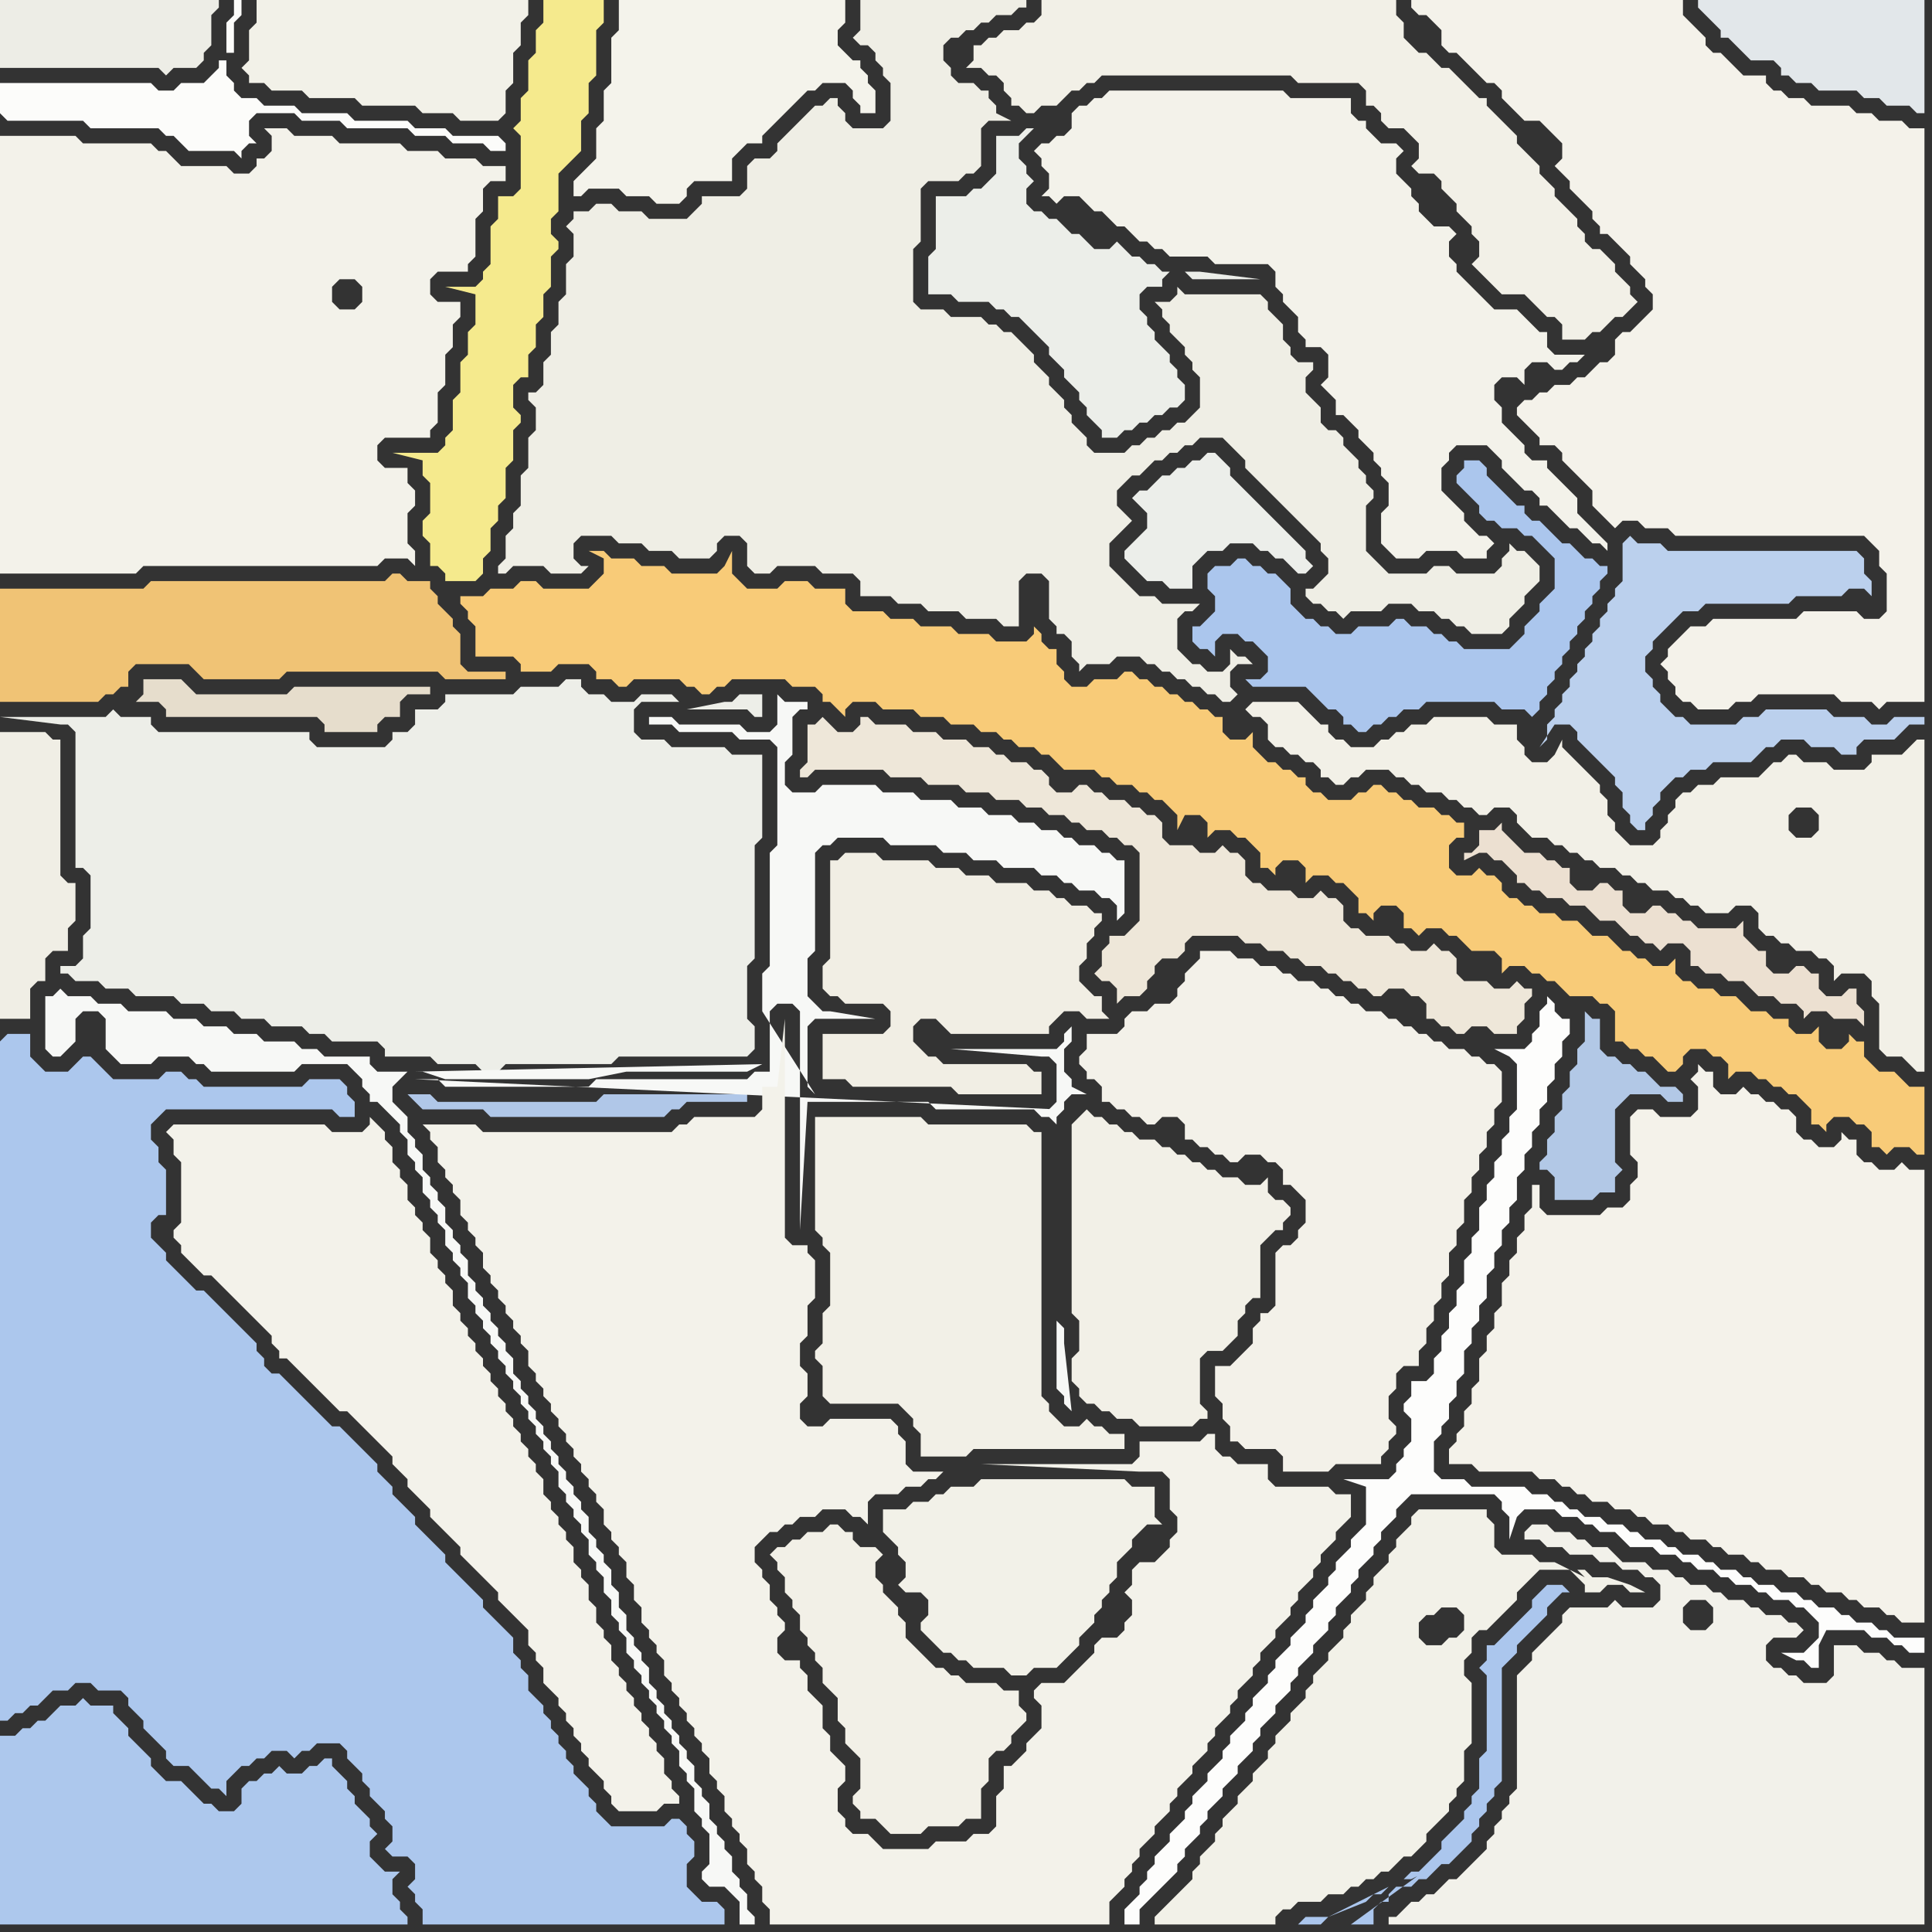 <svg width="256" height="256" xmlns="http://www.w3.org/2000/svg"><rect width="100%" height="100%" fill="#333333" stroke="none"/><script> 
var tempColor;
function hoverPath(evt){
obj = evt.target;
tempColor = obj.getAttribute("fill");
obj.setAttribute("fill","red");
//alert(tempColor);
//obj.setAttribute("stroke","red");}
function recoverPath(evt){
obj = evt.target;
obj.setAttribute("fill", tempColor);
//obj.setAttribute("stroke", tempColor);
}</script><path onmouseover="hoverPath(evt)" onmouseout="recoverPath(evt)" fill="rgb(252,252,250)" d="M  1,16l 10,0 1,1 9,0 1,1 1,0 1,1 1,1 6,0 1,1 0,-1 1,-1 1,0 -1,-1 0,-2 1,-1 5,0 1,1 5,0 1,1 8,0 1,1 4,0 1,1 4,0 1,1 2,0 0,-1 -1,-1 -6,0 -1,-1 -4,0 -1,-1 -7,0 -1,-1 -6,0 -1,-1 -4,0 -1,-1 -2,0 -1,-1 0,-1 -1,-1 0,-2 -1,0 0,1 -1,1 -1,1 -3,0 -1,1 -2,0 -1,-1 -20,0 0,4 1,1 29,-9 1,0 0,-4 1,-1 0,-2 -1,0 0,2 -1,1 0,4 -29,9Z"/>
<path onmouseover="hoverPath(evt)" onmouseout="recoverPath(evt)" fill="rgb(237,238,232)" d="M  12,120l 0,3 -1,1 0,3 -1,1 -2,0 0,1 1,0 1,1 3,0 1,1 3,0 1,1 5,0 1,1 3,0 1,1 3,0 1,1 3,0 1,1 4,0 1,1 2,0 1,1 6,0 1,1 0,1 6,0 1,1 5,0 1,1 2,0 1,-1 14,0 1,-1 17,0 1,-1 0,-3 -1,-1 0,-7 1,-1 0,-15 1,-1 0,-11 -4,0 -1,-1 -7,0 -1,-1 -3,0 -1,-1 0,-3 1,-1 5,0 -1,-1 -4,0 -1,1 -3,0 -1,-1 -2,0 -1,-1 0,-1 -2,0 -1,1 -5,0 -1,1 -9,0 0,1 -1,1 -3,0 0,2 -1,1 -2,0 0,1 -1,1 -9,0 -1,-1 0,-1 -20,0 -1,-1 0,-1 -4,0 -1,-1 -1,1 -14,0 8,1 1,0 1,1 0,18 1,0 1,1 0,4 79,-26 8,0 1,1 1,0 0,-3 -3,0 -1,1 -1,0 -5,1 -79,26Z"/>
<path onmouseover="hoverPath(evt)" onmouseout="recoverPath(evt)" fill="rgb(238,231,217)" d="M  108,96l -1,0 0,5 -1,1 0,1 1,0 1,-1 9,0 1,1 4,0 1,1 4,0 1,1 3,0 1,1 3,0 1,1 2,0 1,1 2,0 1,1 1,0 1,1 2,0 1,1 1,0 1,1 1,0 1,1 0,9 -1,1 -1,1 -2,0 0,1 -1,1 0,2 -1,1 1,1 1,0 1,1 0,2 1,-1 2,0 1,-1 0,-1 1,-1 0,-1 1,-1 2,0 1,-1 0,-1 1,-1 6,0 1,1 2,0 1,1 2,0 1,1 1,0 1,1 2,0 1,1 1,0 1,1 1,0 1,1 1,0 1,1 1,0 1,-1 2,0 1,1 1,0 1,1 0,2 1,0 1,1 1,0 1,1 1,0 1,-1 2,0 1,1 3,0 0,-1 1,-1 0,-2 1,-1 0,-1 -1,0 -1,-1 -1,1 -2,0 -1,-1 -3,0 -1,-1 0,-2 -1,-1 -1,0 -1,-1 -1,1 -2,0 -1,-1 -1,0 -1,-1 -3,0 -1,-1 -1,0 -1,-1 0,-2 -1,-1 -1,0 -1,-1 -1,1 -2,0 -1,-1 -3,0 -1,-1 -1,0 -1,-1 0,-2 -1,-1 -1,0 -1,-1 -1,1 -2,0 -1,-1 -3,0 -1,-1 0,-2 -1,-1 -1,0 -1,-1 -1,0 -1,-1 -2,0 -1,-1 -1,0 -1,-1 -1,0 -1,1 -2,0 -1,-1 0,-1 -1,-1 -1,0 -1,-1 -2,0 -1,-1 -1,0 -1,-1 -2,0 -1,-1 -3,0 -1,-1 -3,0 -1,-1 -4,0 -1,-1 -1,0 0,1 -1,1 -2,0 -1,-1 -1,-1 -1,1 50,15 0,0 -50,-15 63,21 0,0 -63,-21 76,27 0,0 -76,-27 89,33 -89,-33Z"/>
<path onmouseover="hoverPath(evt)" onmouseout="recoverPath(evt)" fill="rgb(237,237,230)" d="M  4,9l 17,0 1,1 1,-1 3,0 1,-1 0,-1 1,-1 0,-4 1,-1 0,-1 -29,0 0,9Z"/>
<path onmouseover="hoverPath(evt)" onmouseout="recoverPath(evt)" fill="rgb(242,241,232)" d="M  35,0l -1,0 0,3 -1,1 0,4 -1,1 1,1 0,1 2,0 1,1 4,0 1,1 6,0 1,1 7,0 1,1 4,0 1,1 5,0 1,-1 0,-3 1,-1 0,-4 1,-1 0,-3 1,-1 0,-2Z"/>
<path onmouseover="hoverPath(evt)" onmouseout="recoverPath(evt)" fill="rgb(244,243,235)" d="M  87,0l -5,0 0,4 -1,1 0,6 -1,1 0,4 -1,1 0,4 -1,1 -1,1 -1,1 0,2 1,0 1,-1 4,0 1,1 3,0 1,1 3,0 1,-1 0,-1 1,-1 5,0 0,-3 1,-1 1,-1 2,0 0,-1 1,-1 1,-1 1,-1 1,-1 1,-1 1,-1 1,0 1,-1 3,0 1,1 0,1 1,1 0,1 2,0 0,-3 -1,-1 0,-1 -1,-1 0,-1 -1,0 -1,-1 -1,-1 0,-2 1,-1 0,-3Z"/>
<path onmouseover="hoverPath(evt)" onmouseout="recoverPath(evt)" fill="rgb(239,238,229)" d="M  74,43l 0,0 -1,1 0,3 -1,1 0,3 -1,1 -1,0 0,1 1,1 0,3 -1,1 0,4 -1,1 0,4 -1,1 0,2 -1,1 0,3 -1,1 0,1 1,0 1,-1 4,0 1,1 4,0 1,-1 -1,0 -1,-1 0,-2 1,-1 4,0 1,1 3,0 1,1 3,0 1,1 4,0 1,-1 0,-1 1,-1 2,0 1,1 0,3 1,1 2,0 1,-1 5,0 1,1 4,0 1,1 0,2 4,0 1,1 3,0 1,1 4,0 1,1 4,0 1,1 2,0 0,-6 1,-1 2,0 1,1 0,5 1,1 0,1 1,0 1,1 0,2 1,1 0,1 1,-1 3,0 1,-1 3,0 1,1 1,0 1,1 1,0 1,1 1,0 1,1 1,0 1,1 1,0 1,1 1,0 1,-1 -1,-1 0,-2 1,-1 2,0 -1,-1 -1,0 -1,-1 0,2 -1,1 -2,0 -1,-1 -1,0 -1,-1 -1,-1 0,-4 1,-1 1,0 1,-1 -5,0 -1,-1 -2,0 -1,-1 -1,-1 -1,-1 -1,-1 0,-3 1,-1 1,-1 1,-1 -1,-1 0,0 -1,-1 0,-2 1,-1 1,-1 1,0 1,-1 1,-1 1,0 1,-1 1,0 1,-1 1,0 1,-1 3,0 1,1 1,1 1,1 0,1 1,1 5,5 1,1 1,1 1,1 1,1 0,1 1,1 0,2 -1,1 -1,1 -1,0 0,1 1,1 1,0 1,1 1,0 1,1 1,-1 4,0 1,-1 3,0 1,1 2,0 1,1 1,0 1,1 1,0 1,1 4,0 1,-1 0,-1 1,-1 1,-1 0,-1 1,-1 1,-1 0,-2 -1,-1 -1,-1 -1,0 -1,-1 0,1 -1,1 0,1 -1,1 -5,0 -1,-1 -2,0 -1,1 -5,0 -1,-1 -2,-2 0,-6 1,-1 0,-1 -1,-1 0,-1 -1,-1 0,-1 -1,-1 -1,-1 0,-1 -1,-1 -1,0 -1,-1 0,-2 -1,-1 -1,-1 0,-2 1,-1 0,-1 -2,0 -1,-1 0,-1 -1,-1 0,-2 -1,-1 -1,-1 0,-1 -1,-1 -10,0 -1,-1 0,1 -1,1 -2,0 1,1 0,1 1,1 0,1 1,1 1,1 0,1 1,1 0,1 1,1 0,4 -1,1 -1,1 -1,0 -1,1 -1,0 -1,1 -1,0 -1,1 -1,0 -1,1 -4,0 -1,-1 0,-1 -1,-1 -1,-1 0,-1 -1,-1 0,-1 -1,-1 -1,-1 0,-1 -1,-1 -1,-1 0,-1 -1,-1 -1,-1 -1,-1 -1,0 -1,-1 -1,0 -1,-1 -4,0 -1,-1 -3,0 -1,-1 0,-7 1,-1 0,-7 1,-1 4,0 1,-1 1,0 1,-1 0,-5 1,-1 3,0 -2,-1 0,-1 -1,-1 0,-1 -1,0 -1,-1 -2,0 -1,-1 0,-1 -1,-1 0,-2 1,-1 1,0 1,-1 1,0 1,-1 1,0 1,-1 2,0 1,-1 1,0 0,-1 -22,0 0,4 -1,1 1,1 1,0 1,1 0,1 1,1 0,1 1,1 0,5 -1,1 -4,0 -1,-1 0,-1 -1,-1 0,-1 -1,0 -1,1 -1,0 -1,1 -1,1 -1,1 -1,1 -1,1 0,1 -1,1 -2,0 -1,1 0,3 -1,1 -5,0 0,1 -1,1 -1,1 -5,0 -1,-1 -3,0 -1,-1 -2,0 -1,1 -2,0 0,1 -1,1 1,1 0,3 -1,1 0,4 -1,1Z"/>
<path onmouseover="hoverPath(evt)" onmouseout="recoverPath(evt)" fill="rgb(236,238,234)" d="M  151,65l -1,1 1,1 1,1 0,2 -1,1 -2,2 0,1 1,1 1,1 1,1 2,0 1,1 3,0 0,-3 1,-1 1,-1 2,0 1,-1 3,0 1,1 1,0 1,1 1,0 1,1 1,1 1,0 1,-1 0,0 -1,-1 0,-1 -1,-1 -1,-1 -6,-6 -1,-1 -1,-1 0,-1 -1,-1 -1,-1 -1,0 -1,1 -1,0 -1,1 -1,0 -1,1 -1,0 -1,1 -1,1Z"/>
<path onmouseover="hoverPath(evt)" onmouseout="recoverPath(evt)" fill="rgb(226,231,234)" d="M  231,0l -6,0 0,1 1,1 0,0 1,1 1,1 0,1 1,0 1,1 1,1 1,1 3,0 1,1 0,1 1,0 1,1 2,0 1,1 5,0 1,1 2,0 1,1 3,0 1,1 1,0 0,-15Z"/>
<path onmouseover="hoverPath(evt)" onmouseout="recoverPath(evt)" fill="rgb(172,199,237)" d="M  0,138l 0,90 1,0 1,-1 1,0 1,-1 1,0 2,-2 2,0 1,-1 2,0 1,1 3,0 1,1 0,1 1,1 1,1 0,1 2,2 1,1 0,1 1,1 2,0 1,1 1,1 1,1 1,0 1,1 0,-2 1,-1 1,-1 1,0 1,-1 1,0 1,-1 2,0 1,1 1,-1 1,0 1,-1 3,0 1,1 0,1 1,1 1,1 0,1 1,1 0,1 1,1 1,1 0,1 1,1 0,2 -1,1 1,1 2,0 1,1 0,2 -1,1 1,1 0,1 1,1 0,2 40,0 0,-2 -1,-1 -2,0 -1,-1 -1,-1 0,-3 1,-1 0,-2 -1,-1 0,-1 -1,-1 -1,0 -1,1 -7,0 -1,-1 -1,-1 0,-1 -1,-1 0,-1 -1,-1 -1,-1 0,-1 -1,-1 0,-1 -1,-1 0,-1 -1,-1 0,-1 -1,-1 0,-1 -1,-1 -1,-1 0,-2 -1,-1 0,-1 -1,-1 0,-2 -1,-1 -1,-1 -1,-1 -1,-1 0,-1 -1,-1 -1,-1 -1,-1 -1,-1 -1,-1 0,-1 -1,-1 -1,-1 -1,-1 -1,-1 0,-1 -1,-1 -1,-1 -1,-1 0,-1 -1,-1 -1,-1 0,-1 -2,-2 -1,-1 -1,-1 -1,-1 -1,0 -1,-1 -1,-1 -1,-1 -1,-1 -1,-1 -1,-1 -1,-1 -1,0 -1,-1 0,-1 -1,-1 0,-1 -1,-1 -1,-1 -1,-1 -1,-1 -1,-1 -1,-1 -1,-1 -1,0 -1,-1 -1,-1 -2,-2 0,-1 -1,-1 -1,-1 0,-2 1,-1 1,0 0,-6 -1,-1 0,-2 -1,-1 0,-2 1,-1 1,-1 22,0 1,1 2,0 0,-2 -1,-1 0,-1 -1,-1 -4,0 -1,1 -13,0 -1,-1 -1,0 -1,-1 -2,0 -1,1 -6,0 -2,-2 -1,-1 -1,0 -1,1 -1,1 -3,0 -1,-1 -1,-1 0,-3 -3,0 -1,1 12,1 0,0 -12,-1Z"/>
<path onmouseover="hoverPath(evt)" onmouseout="recoverPath(evt)" fill="rgb(242,241,232)" d="M  118,200l -1,0 0,3 1,1 0,0 1,1 0,1 1,1 0,2 -1,1 1,1 2,0 1,1 0,2 -1,1 0,1 1,1 1,1 1,1 1,0 1,1 1,0 1,1 4,0 1,1 2,0 1,-1 3,0 1,-1 1,-1 1,-1 0,-1 1,-1 1,-1 0,-1 1,-1 0,-1 1,-1 0,-1 1,-1 0,-2 1,-1 1,-1 0,-1 1,-1 1,-1 2,0 -1,-1 0,-4 -3,0 -1,-1 -19,0 -1,1 -3,0 -1,1 -1,0 -1,1 -2,0 -1,1Z"/>
<path onmouseover="hoverPath(evt)" onmouseout="recoverPath(evt)" fill="rgb(244,242,234)" d="M  205,161l 0,0 -1,-1 0,-3 -1,0 0,3 -1,1 0,2 -1,1 0,2 -1,1 0,2 -1,1 0,3 -1,1 0,2 -1,1 0,2 -1,1 0,3 -1,1 0,2 -1,1 0,2 -1,1 0,1 -1,1 0,2 3,0 1,1 7,0 1,1 2,0 1,1 1,0 1,1 1,0 1,1 2,0 1,1 2,0 1,1 1,0 1,1 2,0 1,1 1,0 1,1 2,0 1,1 1,0 1,1 2,0 1,1 1,0 1,1 2,0 1,1 2,0 1,1 1,0 1,1 2,0 1,1 1,0 1,1 2,0 1,1 1,0 1,1 3,0 0,-60 -2,0 -1,-1 -1,1 -2,0 -1,-1 -1,0 -1,-1 0,-2 -1,0 -1,-1 0,1 -1,1 -2,0 -1,-1 -1,0 -1,-1 0,-2 -1,-1 -1,0 -1,-1 -1,0 -1,-1 -1,0 -1,-1 -1,1 -2,0 -1,-1 0,-2 -1,0 -1,-1 0,1 -1,1 0,0 1,1 0,3 -1,1 -4,0 -1,-1 -2,0 -1,1 0,5 1,1 0,2 -1,1 0,2 -1,1 -2,0 -1,1Z"/>
<path onmouseover="hoverPath(evt)" onmouseout="recoverPath(evt)" fill="rgb(176,199,232)" d="M  71,146l -13,0 -1,-1 -3,0 1,1 0,0 1,1 8,0 1,1 23,0 1,-1 1,0 1,-1 8,0 0,-1 -19,0 -1,1Z"/>
<path onmouseover="hoverPath(evt)" onmouseout="recoverPath(evt)" fill="rgb(241,238,228)" d="M  110,116l 0,11 -1,1 0,3 1,1 1,0 1,1 5,0 1,1 0,2 -1,1 -8,0 0,6 3,0 1,1 13,0 1,1 11,0 0,-3 -1,0 -1,-1 -11,0 -1,-1 -1,0 -1,-1 -1,-1 0,-2 1,-1 2,0 1,1 1,1 13,0 0,-1 1,-1 1,-1 2,0 1,1 3,0 -1,-1 0,-2 -1,0 -1,-1 -1,-1 0,-2 1,-1 0,-2 1,-1 0,-1 1,-1 0,-1 -1,0 -1,-1 -2,0 -1,-1 -1,0 -1,-1 -2,0 -1,-1 -4,0 -1,-1 -3,0 -1,-1 -3,0 -1,-1 -6,0 -1,-1 -4,0 -1,1 -1,0Z"/>
<path onmouseover="hoverPath(evt)" onmouseout="recoverPath(evt)" fill="rgb(243,242,234)" d="M  139,19l -1,0 -1,1 1,1 0,1 1,1 0,2 -1,1 1,0 1,1 1,-1 2,0 1,1 1,1 1,0 1,1 1,1 1,0 1,1 1,1 1,0 1,1 1,0 1,1 5,0 1,1 7,0 1,1 0,2 1,1 0,1 1,1 1,1 0,2 1,1 0,1 2,0 1,1 0,3 -1,1 1,1 0,0 1,1 0,2 1,0 1,1 1,1 0,1 1,1 1,1 0,1 1,1 0,1 1,1 0,3 -1,1 0,4 1,1 0,0 1,1 3,0 1,-1 4,0 1,1 3,0 0,-1 1,-1 -1,-1 -1,0 -1,-1 -1,-1 0,-1 -1,-1 -1,-1 -1,-1 0,-3 1,-1 0,-1 1,-1 4,0 1,1 1,1 0,1 1,1 2,2 1,0 1,1 0,1 1,0 1,1 1,1 1,1 1,0 1,1 1,1 1,0 1,1 0,-1 -1,-1 0,0 -1,-1 -1,-1 -1,-1 0,-2 -1,-1 -2,-2 -1,-1 0,-1 -2,0 -1,-1 0,-1 -1,-1 -1,-1 -1,-1 0,-2 -1,-1 0,-2 1,-1 2,0 1,1 0,-2 1,-1 2,0 1,1 1,0 1,-1 1,0 1,-1 -4,0 -1,-1 0,-2 -1,0 -1,-1 -1,-1 -1,-1 -3,0 -1,-1 -2,-2 -1,-1 -1,-1 0,-1 -1,-1 0,-2 1,-1 -1,-1 -2,0 -1,-1 -1,-1 0,-1 -1,-1 0,-1 -1,-1 -1,-1 0,-2 1,-1 -1,-1 -2,0 -1,-1 -1,-1 0,-1 -1,0 -1,-1 0,-2 -8,0 -1,-1 -23,0 -1,1 -1,0 -1,1 -1,0 -1,1 0,2 -1,1 -1,0 -1,1Z"/>
<path onmouseover="hoverPath(evt)" onmouseout="recoverPath(evt)" fill="rgb(171,198,237)" d="M  160,76l 0,2 1,1 0,2 -1,1 -1,1 -1,0 0,2 1,1 1,0 1,1 0,-2 1,-1 2,0 1,1 1,0 1,1 1,1 0,2 -1,1 -2,0 1,1 7,0 1,1 1,1 1,1 1,0 1,1 0,1 1,0 1,1 1,0 1,-1 1,0 1,-1 1,0 1,-1 2,0 1,-1 9,0 1,1 3,0 1,1 0,0 1,-1 0,-1 1,-1 0,-1 1,-1 0,-1 1,-1 0,-1 1,-1 0,-1 1,-1 0,-1 1,-1 0,-1 1,-1 0,-1 1,-1 0,-1 1,-1 0,-1 -1,0 -1,-1 -1,0 -1,-1 -1,-1 -1,0 -1,-1 -1,-1 -1,-1 -1,0 -1,-1 0,-1 -1,0 -1,-1 -1,-1 -1,-1 -1,-1 0,-1 -1,-1 -2,0 0,1 -1,1 0,1 1,1 0,0 1,1 1,1 0,1 1,1 1,0 1,1 2,0 1,1 1,0 1,1 1,1 1,1 0,4 -1,1 -1,1 0,1 -1,1 -1,1 0,1 -1,1 -1,1 -6,0 -1,-1 -1,0 -1,-1 -1,0 -1,-1 -2,0 -1,-1 -1,0 -1,1 -4,0 -1,1 -2,0 -1,-1 -1,0 -1,-1 -1,0 -1,-1 -1,-1 0,-2 -1,-1 -1,-1 -1,0 -1,-1 -1,0 -1,-1 -1,0 -1,1 -2,0 -1,1Z"/>
<path onmouseover="hoverPath(evt)" onmouseout="recoverPath(evt)" fill="rgb(243,241,233)" d="M  165,179l -2,2 -2,0 0,4 1,1 0,2 1,1 0,2 1,0 1,1 4,0 1,1 0,2 6,0 1,-1 6,0 0,-1 1,-1 0,-1 1,-1 0,-1 -1,-1 0,-3 1,-1 0,-2 1,-1 2,0 0,-2 1,-1 0,-2 1,-1 0,-2 1,-1 0,-2 1,-1 0,-3 1,-1 0,-2 1,-1 0,-3 1,-1 0,-2 1,-1 0,-2 1,-1 0,-2 1,-1 0,-2 1,-1 0,-4 -1,-1 -1,0 -1,-1 -1,0 -1,-1 -2,0 -1,-1 -1,0 -1,-1 -1,0 -1,-1 -1,0 -1,-1 -1,0 -1,-1 -2,0 -1,-1 -1,0 -1,-1 -1,0 -1,-1 -1,0 -1,-1 -2,0 -1,-1 -1,0 -1,-1 -2,0 -1,-1 -2,0 -1,-1 -4,0 0,1 -1,1 -1,1 0,1 -1,1 0,1 -1,1 -2,0 -1,1 -2,0 -1,1 0,1 -1,1 -4,0 0,2 -1,1 0,1 1,1 0,1 1,0 1,1 0,2 1,0 1,1 1,0 1,1 1,0 1,1 1,0 1,-1 2,0 1,1 0,2 1,0 1,1 1,0 1,1 1,0 1,1 1,0 1,-1 2,0 1,1 1,0 1,1 0,2 1,0 1,1 1,1 0,3 -1,1 0,1 -1,1 -1,0 -1,1 0,7 -1,1 -1,0 0,1 -1,1 0,2 -1,1Z"/>
<path onmouseover="hoverPath(evt)" onmouseout="recoverPath(evt)" fill="rgb(253,253,252)" d="M  180,196l -2,0 3,1 0,5 -1,1 -1,1 0,1 -2,2 0,1 -1,1 0,1 -1,1 -1,1 0,1 -1,1 0,1 -1,1 -1,1 0,1 -1,1 -1,1 0,1 -1,1 0,1 -2,2 0,1 -1,1 0,1 -2,2 0,1 -1,1 0,1 -2,2 0,1 -1,1 -1,1 0,1 -1,1 0,1 -1,1 -1,1 0,1 -1,1 -1,1 0,1 -1,1 0,1 -1,1 0,1 -2,2 0,2 2,0 0,-2 1,-1 1,-1 1,-1 1,-1 1,-1 0,-1 1,-1 0,-1 1,-1 1,-1 0,-1 1,-1 0,-1 1,-1 1,-1 0,-1 1,-1 1,-1 0,-1 1,-1 1,-1 0,-1 1,-1 0,-1 1,-1 1,-1 0,-1 1,-1 1,-1 0,-1 1,-1 0,-1 2,-2 0,-1 1,-1 1,-1 0,-1 1,-1 0,-1 1,-1 1,-1 0,-1 1,-1 0,-1 1,-1 1,-1 0,-1 1,-1 0,-1 1,-1 1,-1 0,-1 1,-1 1,-1 11,0 1,1 0,1 1,1 0,3 1,-3 0,0 1,-1 4,0 1,1 2,0 1,1 1,0 1,1 2,0 1,1 1,1 3,0 1,1 2,0 1,1 1,0 1,1 2,0 1,1 1,0 1,1 2,0 1,1 1,0 1,1 2,0 1,1 1,0 1,1 1,1 0,2 -1,1 -1,1 -3,0 2,1 1,0 1,1 1,0 0,-3 1,-2 5,0 1,1 2,0 1,1 1,0 1,1 2,0 0,-2 -4,0 -1,-1 -1,0 -1,-1 -2,0 -1,-1 -1,0 -1,-1 -2,0 -1,-1 -1,0 -1,-1 -2,0 -1,-1 -2,0 -1,-1 -1,0 -1,-1 -2,0 -1,-1 -1,0 -1,-1 -2,0 -1,-1 -1,0 -1,-1 -2,0 -1,-1 -1,0 -1,-1 -2,0 -1,-1 -2,0 -1,-1 -1,0 -1,-1 -1,0 -1,-1 -2,0 -1,-1 -7,0 -1,-1 -3,0 -1,-1 0,-4 1,-1 0,-1 1,-1 0,-2 1,-1 0,-2 1,-1 0,-3 1,-1 0,-2 1,-1 0,-2 1,-1 0,-3 1,-1 0,-2 1,-1 0,-2 1,-1 0,-2 1,-1 0,-3 1,-1 0,-2 1,-1 0,-2 1,-1 0,-2 1,-1 0,-2 1,-1 0,-2 1,-1 0,-2 1,-1 0,-2 -1,0 -1,-1 0,-1 -1,-1 0,1 -1,1 0,2 -1,1 0,1 -1,1 -4,0 2,1 0,0 1,1 0,6 -1,1 0,2 -1,1 0,2 -1,1 0,2 -1,1 0,2 -1,1 0,3 -1,1 0,2 -1,1 0,3 -1,1 0,2 -1,1 0,2 -1,1 0,2 -1,1 0,2 -1,1 -2,0 0,2 -1,1 0,1 1,1 0,3 -1,1 0,1 -1,1 0,1 -1,1Z"/>
<path onmouseover="hoverPath(evt)" onmouseout="recoverPath(evt)" fill="rgb(178,200,230)" d="M  212,139l 0,-4 -1,0 -1,-1 0,4 -1,1 0,2 -1,1 0,2 -1,1 0,2 -1,1 0,2 -1,1 0,2 -1,1 0,1 1,0 1,1 0,3 5,0 1,-1 2,0 0,-2 1,-1 -1,-1 0,-7 1,-1 1,-1 4,0 1,1 2,0 0,-1 -1,-1 -2,0 -1,-1 -1,-1 -1,0 -1,-1 -1,0 -1,-1 -1,0 -1,-1Z"/>
<path onmouseover="hoverPath(evt)" onmouseout="recoverPath(evt)" fill="rgb(243,242,234)" d="M  0,21l 0,55 18,0 1,-1 31,0 1,-1 3,0 1,1 0,-2 -1,-1 0,-4 1,-1 0,-2 -1,-1 0,-2 -3,0 -1,-1 0,-2 1,-1 6,0 0,-1 1,-1 0,-4 1,-1 0,-4 1,-1 0,-3 1,-1 0,-2 -3,0 -1,-1 0,-2 1,-1 4,0 0,-1 1,-1 0,-5 1,-1 0,-3 1,-1 2,0 0,-2 -3,0 -1,-1 -4,0 -1,-1 -4,0 -1,-1 -8,0 -1,-1 -5,0 -1,-1 -3,0 1,1 0,2 -1,1 -1,0 0,1 -1,1 -2,0 -1,-1 -6,0 -1,-1 -1,-1 -1,0 -1,-1 -9,0 -1,-1 -10,0 0,3 48,17 0,2 -1,1 -2,0 -1,-1 0,-2 1,-1 2,0 1,1 -48,-17Z"/>
<path onmouseover="hoverPath(evt)" onmouseout="recoverPath(evt)" fill="rgb(240,238,229)" d="M  0,125l 0,10 4,0 0,-4 1,-1 1,0 0,-3 1,-1 2,0 0,-3 1,-1 0,-5 -1,0 -1,-1 0,-18 -1,0 -1,-1 -6,0Z"/>
<path onmouseover="hoverPath(evt)" onmouseout="recoverPath(evt)" fill="rgb(245,234,141)" d="M  68,51l 0,0 1,-1 1,0 0,-3 1,-1 0,-3 1,-1 0,-3 1,-1 0,-4 1,-1 0,-1 -1,-1 0,-2 1,-1 0,-5 1,-1 1,-1 1,-1 0,-4 1,-1 0,-4 1,-1 0,-6 1,-1 0,-3 -8,0 0,3 -1,1 0,3 -1,1 0,4 -1,1 0,3 -1,1 1,1 0,7 -1,1 -2,0 0,3 -1,1 0,5 -1,1 0,1 -1,1 -4,0 4,1 0,4 -1,1 0,3 -1,1 0,4 -1,1 0,4 -1,1 0,1 -1,1 -6,0 4,1 0,2 1,1 0,4 -1,1 0,2 1,1 0,3 1,0 1,1 0,1 4,0 1,-1 0,-2 1,-1 0,-3 1,-1 0,-2 1,-1 0,-4 1,-1 0,-4 1,-1 0,-1 -1,-1Z"/>
<path onmouseover="hoverPath(evt)" onmouseout="recoverPath(evt)" fill="rgb(242,241,234)" d="M  186,253l 0,0 -1,1 -1,0 0,1 71,0 0,-34 -3,0 -1,-1 -1,0 -1,-1 -2,0 -1,-1 -3,0 0,4 -1,1 -3,0 -1,-1 -1,0 -1,-1 -1,0 -1,-1 0,-2 1,-1 3,0 1,-1 -1,-1 -1,0 -1,-1 -2,0 -1,-1 -1,0 -1,-1 -2,0 -1,-1 -1,0 -1,-1 -2,0 -1,-1 -1,0 -1,-1 -2,0 -1,-1 -3,0 -1,-1 -1,-1 -2,0 -1,-1 -1,0 -1,-1 -2,0 -1,-1 -2,0 -1,1 0,1 2,0 1,1 2,0 1,1 3,0 1,1 2,0 1,1 2,0 1,1 1,0 1,1 0,2 -1,1 -4,0 -1,-1 -1,1 -5,0 -1,1 0,1 -1,1 -1,1 -1,1 -1,1 0,1 -1,1 -1,1 0,15 -1,1 0,1 -1,1 0,1 -1,1 0,1 -1,1 0,1 -1,1 -1,1 -1,1 -1,1 -1,0 -1,1 -1,1 -1,0 -1,1 -1,0 -1,1 40,-41 1,1 0,2 -1,1 -2,0 -1,-1 0,-2 1,-1 2,0 -40,41Z"/>
<path onmouseover="hoverPath(evt)" onmouseout="recoverPath(evt)" fill="rgb(242,240,231)" d="M  218,117l 0,0 1,1 2,0 1,1 1,0 1,1 1,0 1,1 3,0 1,-1 2,0 1,1 0,2 1,1 1,0 1,1 1,0 1,1 2,0 1,1 1,0 1,1 0,2 1,-1 3,0 1,1 0,2 1,1 0,6 1,1 2,0 1,1 1,1 1,0 0,-44 -1,0 -1,1 0,0 -1,1 -4,0 0,1 -1,1 -4,0 -1,-1 -3,0 -1,-1 -1,0 -1,1 -1,0 -2,2 -5,0 -1,1 -2,0 -1,1 -1,0 -1,1 0,1 -1,1 0,1 -1,1 0,1 -1,1 -3,0 -1,-1 -1,-1 0,-1 -1,-1 0,-2 -1,-1 0,-1 -1,-1 -1,-1 -1,-1 -1,-1 -1,-1 0,-1 -1,2 -1,1 -2,0 -1,-1 0,-1 -1,-1 0,-2 -3,0 -1,-1 -7,0 -1,1 -2,0 -1,1 -1,0 -1,1 -1,0 -1,1 -3,0 -1,-1 -1,0 -1,-1 0,-1 -1,0 -1,-1 -2,-2 -6,0 -1,1 0,0 1,1 1,0 1,1 0,2 1,1 1,0 1,1 1,0 1,1 1,0 1,1 0,1 1,0 1,1 1,0 1,-1 1,0 1,-1 3,0 1,1 1,0 1,1 1,0 1,1 2,0 1,1 1,0 1,1 1,0 1,1 1,0 1,-1 2,0 1,1 0,1 1,1 1,1 2,0 1,1 1,0 1,1 1,0 1,1 1,0 1,1 2,0 1,1 1,0 1,1 1,0 19,-9 1,-1 2,0 1,1 0,2 -1,1 -2,0 -1,-1 0,-2 -19,9Z"/>
<path onmouseover="hoverPath(evt)" onmouseout="recoverPath(evt)" fill="rgb(243,242,234)" d="M  22,150l 0,0 1,1 0,2 1,1 0,8 -1,1 0,1 1,1 0,1 1,1 1,1 1,1 1,0 1,1 1,1 1,1 1,1 1,1 1,1 1,1 1,1 0,1 1,1 0,1 1,0 1,1 1,1 1,1 1,1 1,1 1,1 1,1 1,0 1,1 1,1 1,1 1,1 1,1 1,1 0,1 1,1 1,1 0,1 1,1 1,1 1,1 0,1 1,1 2,2 1,1 0,1 1,1 1,1 1,1 1,1 1,1 0,1 1,1 1,1 1,1 1,1 0,2 1,1 0,1 1,1 0,2 1,1 1,1 0,1 1,1 0,1 1,1 0,1 1,1 0,1 1,1 0,1 1,1 1,1 0,1 1,1 0,1 1,1 5,0 1,-1 2,0 0,-1 -1,-1 0,-1 -1,-1 0,-2 -1,-1 0,-1 -1,-1 0,-1 -1,-1 0,-1 -1,-1 0,-1 -1,-1 0,-1 -1,-1 0,-1 -1,-1 0,-2 -1,-1 0,-1 -1,-1 0,-2 -1,-1 0,-2 -1,-1 0,-1 -1,-1 0,-2 -1,-1 0,-1 -1,-1 0,-1 -1,-1 0,-1 -1,-1 0,-2 -1,-1 0,-1 -1,-1 0,-1 -1,-1 0,-1 -1,-1 0,-1 -1,-1 0,-1 -1,-1 0,-1 -1,-1 0,-1 -1,-1 0,-1 -1,-1 0,-1 -1,-1 0,-1 -1,-1 0,-1 -1,-1 0,-2 -1,-1 0,-1 -1,-1 0,-1 -1,-1 0,-2 -1,-1 0,-1 -1,-1 0,-1 -1,-1 0,-2 -1,-1 0,-1 -1,-1 0,-2 -1,-1 0,-1 -2,-2 0,1 -1,1 -4,0 -1,-1 -20,0 -1,1Z"/>
<path onmouseover="hoverPath(evt)" onmouseout="recoverPath(evt)" fill="rgb(247,248,246)" d="M  54,142l -4,0 -1,-1 0,-1 -6,0 -1,-1 -2,0 -1,-1 -4,0 -1,-1 -3,0 -1,-1 -3,0 -1,-1 -3,0 -1,-1 -5,0 -1,-1 -3,0 -1,-1 -3,0 -1,-1 -1,1 -1,0 0,7 1,1 1,0 1,-1 1,-1 0,-3 1,-1 2,0 1,1 0,4 1,1 1,1 4,0 1,-1 4,0 1,1 1,0 1,1 11,0 1,-1 6,0 1,1 1,1 0,1 1,1 0,1 1,0 1,1 1,1 1,1 0,1 1,1 0,2 1,1 0,1 1,1 0,2 1,1 0,1 1,1 0,1 1,1 0,2 1,1 0,1 1,1 0,1 1,1 0,2 1,1 0,1 1,1 0,1 1,1 0,1 1,1 0,1 1,1 0,1 1,1 0,1 1,1 0,1 1,1 0,1 1,1 0,1 1,1 0,1 1,1 0,1 1,1 0,2 1,1 0,1 1,1 0,1 1,1 0,1 1,1 0,2 1,1 0,1 1,1 0,2 1,1 0,2 1,1 0,1 1,1 0,2 1,1 0,1 1,1 0,1 1,1 0,1 1,1 0,1 1,1 0,1 1,1 0,1 1,1 0,2 1,1 0,1 1,1 0,3 1,1 0,1 1,1 0,4 -1,1 0,1 1,1 2,0 1,1 1,1 0,3 2,0 0,-1 -1,-1 0,-2 -1,-1 0,-1 -1,-1 0,-2 -1,-1 0,-1 -1,-1 0,-1 -1,-1 0,-2 -1,-1 0,-1 -1,-1 0,-2 -1,-1 0,-1 -1,-1 0,-1 -1,-1 0,-1 -1,-1 0,-1 -1,-1 0,-1 -1,-1 0,-2 -1,-1 0,-1 -1,-1 0,-1 -1,-1 0,-2 -1,-1 0,-2 -1,-1 0,-2 -1,-1 0,-1 -1,-1 0,-1 -1,-1 0,-2 -1,-1 0,-1 -1,-1 0,-1 -1,-1 0,-1 -1,-1 0,-1 -1,-1 0,-1 -1,-1 0,-1 -1,-1 0,-1 -1,-1 0,-1 -1,-1 0,-1 -1,-1 0,-2 -1,-1 0,-1 -1,-1 0,-1 -1,-1 0,-1 -1,-1 0,-1 -1,-1 0,-1 -1,-1 0,-2 -1,-1 0,-1 -1,-1 0,-1 -1,-1 0,-2 -1,-1 0,-1 -1,-1 0,-1 -1,-1 0,-2 -1,-1 0,-1 -1,-1 0,-2 -1,-1 -1,-1 0,-2 1,-1 1,-1 1,1 3,0 1,1 19,0 1,-1 20,0 1,-1 2,0 0,-8 1,-1 2,0 1,1 0,29 1,-17 16,0 1,1 13,0 1,1 1,0 1,1 0,-1 1,-1 0,-1 1,-1 2,0 -2,-1 0,-1 -1,-1 0,-3 1,-1 0,-2 -1,1 0,1 -1,1 -14,0 12,1 1,0 1,1 0,5 -1,1 1,0 -85,-4 -1,-1 54,3 -1,-1 0,-8 1,-1 8,0 -6,-1 -1,0 -1,-1 -1,-1 0,-5 1,-1 0,-13 1,-1 1,0 1,-1 6,0 1,1 6,0 1,1 3,0 1,1 3,0 1,1 4,0 1,1 2,0 1,1 1,0 1,1 2,0 1,1 1,0 1,1 0,2 1,-1 0,-7 -1,0 -1,-1 -1,0 -1,-1 -2,0 -1,-1 -1,0 -1,-1 -2,0 -1,-1 -2,0 -1,-1 -3,0 -1,-1 -3,0 -1,-1 -4,0 -1,-1 -4,0 -1,-1 -7,0 -1,1 -3,0 -1,-1 0,-3 1,-1 0,-5 1,-1 1,0 0,-1 -3,0 -1,-1 0,4 -1,1 -3,0 -1,-1 -8,0 -1,-1 -3,0 0,1 3,0 1,1 7,0 1,1 4,0 1,1 0,13 -1,1 0,15 -1,1 0,5 7,11 -54,-3 47,-1 -2,1 -16,0 -5,1 -19,0 -3,-1 -1,0 46,-1 -47,1 86,33 0,9 1,1 0,1 1,1 -1,-9 0,-2 -1,-1 -86,-33Z"/>
<path onmouseover="hoverPath(evt)" onmouseout="recoverPath(evt)" fill="rgb(243,242,234)" d="M  58,149l -2,0 1,1 0,1 1,1 0,2 1,1 0,1 1,1 0,1 1,1 0,2 1,1 0,1 1,1 0,1 1,1 0,2 1,1 0,1 1,1 0,1 1,1 0,1 1,1 0,1 1,1 0,1 1,1 0,2 1,1 0,1 1,1 0,1 1,1 0,1 1,1 0,1 1,1 0,1 1,1 0,1 1,1 0,1 1,1 0,1 1,1 0,1 1,1 0,2 1,1 0,1 1,1 0,1 1,1 0,2 1,1 0,2 1,1 0,2 1,1 0,1 1,1 0,1 1,1 0,2 1,1 0,1 1,1 0,1 1,1 0,1 1,1 0,1 1,1 0,1 1,1 0,2 1,1 0,1 1,1 0,2 1,1 0,1 1,1 0,1 1,1 0,2 1,1 0,1 1,1 0,2 1,1 0,2 45,0 0,-3 1,-1 1,-1 0,-1 1,-1 0,-1 1,-1 0,-1 1,-1 1,-1 0,-1 1,-1 1,-1 0,-1 1,-1 0,-1 1,-1 1,-1 0,-1 1,-1 1,-1 0,-1 1,-1 0,-1 1,-1 1,-1 0,-1 1,-1 0,-1 1,-1 1,-1 0,-1 1,-1 0,-1 1,-1 1,-1 0,-1 1,-1 1,-1 0,-1 1,-1 0,-1 1,-1 1,-1 0,-1 1,-1 0,-1 1,-1 1,-1 0,-1 1,-1 1,-1 0,-3 -2,0 -1,-1 -7,0 -1,-1 0,-2 -4,0 -1,-1 -1,0 -1,-1 0,-2 -1,0 -1,1 -8,0 0,2 -1,1 -20,0 21,1 3,0 1,1 0,4 1,1 0,2 -1,1 0,1 -1,1 -1,1 -2,0 -1,1 0,2 -1,1 1,1 0,2 -1,1 0,1 -1,1 -2,0 -1,1 0,1 -3,3 -1,1 -3,0 -1,1 0,1 1,1 0,3 -1,1 -1,1 0,1 -1,1 -1,1 -1,0 0,3 -1,1 0,4 -1,1 -2,0 -1,1 -4,0 -1,1 -6,0 -1,-1 -1,-1 -2,0 -1,-1 0,-1 -1,-1 0,-3 1,-1 0,-2 -1,-1 -1,-1 0,-2 -1,-1 0,-3 -1,-1 -1,-1 0,-2 -1,-1 0,-1 -2,0 -1,-1 0,-2 1,-1 0,-1 -1,-1 0,-1 -1,-1 0,-2 -1,-1 0,-1 -1,-1 0,-2 1,-1 1,-1 1,0 1,-1 1,0 1,-1 2,0 1,-1 3,0 1,1 1,0 1,1 0,-3 1,-1 3,0 1,-1 2,0 1,-1 1,0 1,-1 -4,0 -1,-1 0,-3 -1,-1 0,-1 -1,-1 -8,0 -1,1 -2,0 -1,-1 0,-2 1,-1 0,-3 -1,-1 0,-3 1,-1 0,-4 1,-1 0,-5 -1,-1 0,-1 -2,0 -1,-1 0,-29 -1,9 -2,0 0,3 -1,1 -8,0 -1,1 -1,0 -1,1 -25,0 -1,-1Z"/>
<path onmouseover="hoverPath(evt)" onmouseout="recoverPath(evt)" fill="rgb(242,240,231)" d="M  104,205l -1,0 -1,1 1,1 0,1 1,1 0,2 1,1 0,1 1,1 0,2 1,1 0,1 1,1 0,1 1,1 0,2 1,1 1,1 0,3 1,1 0,2 1,1 1,1 0,4 -1,1 0,1 1,1 0,1 2,0 1,1 1,1 4,0 1,-1 4,0 1,-1 2,0 0,-4 1,-1 0,-3 1,-1 1,0 1,-1 0,-1 1,-1 1,-1 0,-1 -1,-1 0,-2 -2,0 -1,-1 -4,0 -1,-1 -1,0 -1,-1 -1,0 -1,-1 -1,-1 -1,-1 -1,-1 0,-2 -1,-1 0,-1 -2,-2 0,-1 -1,-1 0,-2 1,-1 -1,-1 -2,0 -1,-1 0,-1 -1,0 -1,-1 -1,0 -1,1 -2,0 -1,1 -1,0 -1,1Z"/>
<path onmouseover="hoverPath(evt)" onmouseout="recoverPath(evt)" fill="rgb(242,240,231)" d="M  109,148l -1,0 0,15 1,1 0,1 1,1 0,7 -1,1 0,4 -1,1 0,1 1,1 0,4 1,1 9,0 1,1 1,1 0,1 1,1 0,3 6,0 1,-1 20,0 0,-2 -2,0 -1,-1 -1,0 -1,-1 -1,1 -2,0 -1,-1 -1,-1 0,-1 -1,-1 0,-35 -1,0 -1,-1 -13,0 -1,-1Z"/>
<path onmouseover="hoverPath(evt)" onmouseout="recoverPath(evt)" fill="rgb(236,238,233)" d="M  124,30l 0,3 -1,1 0,5 3,0 1,1 4,0 1,1 1,0 1,1 1,0 1,1 2,2 1,1 0,1 1,1 1,1 0,1 1,1 1,1 0,1 1,1 0,1 1,1 1,1 0,1 2,0 1,-1 1,0 1,-1 1,0 1,-1 1,0 1,-1 1,0 1,-1 0,-2 -1,-1 0,-1 -1,-1 0,-1 -1,-1 -1,-1 0,-1 -1,-1 0,-1 -1,-1 0,-2 1,-1 2,0 0,-1 1,-1 2,0 1,1 9,0 -8,-1 -5,0 -1,-1 -1,0 -1,-1 -1,0 -1,-1 -1,-1 -1,1 -2,0 -1,-1 -1,-1 -1,0 -1,-1 -1,-1 -1,0 -1,-1 -1,0 -1,-1 0,-2 1,-1 -1,-1 0,-1 -1,-1 0,-2 1,-1 1,-1 -1,0 -1,1 -3,0 0,5 -2,2 -1,0 -1,1 -4,0Z"/>
<path onmouseover="hoverPath(evt)" onmouseout="recoverPath(evt)" fill="rgb(242,240,231)" d="M  143,148l 0,0 -1,1 0,25 1,1 0,4 -1,1 0,3 1,1 0,1 1,1 1,0 1,1 1,0 1,1 2,0 1,1 7,0 1,-1 1,0 0,-1 -1,-1 0,-6 1,-1 2,0 1,-1 1,-1 0,-2 1,-1 0,-1 1,-1 1,0 0,-7 1,-1 1,-1 1,0 0,-1 1,-1 0,-1 -1,-1 -1,0 -1,-1 0,-2 -1,1 -2,0 -1,-1 -2,0 -1,-1 -1,0 -1,-1 -1,0 -1,-1 -1,0 -1,-1 -1,0 -1,-1 -2,0 -1,-1 -1,0 -1,-1 -1,0 -1,-1 -1,0 -1,-1 -1,1Z"/>
<path onmouseover="hoverPath(evt)" onmouseout="recoverPath(evt)" fill="rgb(242,241,232)" d="M  157,255l 12,0 0,-1 1,-1 1,0 1,-1 3,0 1,-1 2,0 1,-1 1,0 1,-1 1,0 1,-1 1,0 2,-2 1,0 1,-1 1,-1 0,-1 1,-1 1,-1 1,-1 0,-1 1,-1 0,-1 1,-1 0,-4 1,-1 0,-8 -1,-1 0,-2 1,-1 0,-2 1,-1 1,0 1,-1 1,-1 1,-1 1,-1 0,-1 1,-1 1,-1 1,-1 4,0 1,1 0,0 1,1 0,1 2,0 1,-1 2,0 1,1 2,0 -2,-1 0,0 -3,-1 -2,0 -1,-1 -1,0 1,1 -4,-2 -2,0 -1,-1 -4,0 -1,-1 0,-3 -1,-1 0,-1 -9,0 -1,1 0,1 -1,1 -1,1 0,1 -1,1 0,1 -1,1 -1,1 0,1 -1,1 0,1 -1,1 -1,1 0,1 -1,1 0,1 -1,1 -1,1 0,1 -1,1 -1,1 0,1 -1,1 0,1 -1,1 -1,1 0,1 -1,1 -1,1 0,1 -1,1 0,1 -1,1 -1,1 0,1 -1,1 -1,1 0,1 -1,1 -1,1 0,1 -1,1 0,1 -1,1 -1,1 0,1 -1,1 0,1 -1,1 -1,1 -1,1 -1,1 -1,1 0,1 4,0 37,-39 -1,1 -1,0 -1,1 -2,0 -1,-1 0,-2 1,-1 1,0 1,-1 2,0 1,1 0,2 -37,39Z"/>
<path onmouseover="hoverPath(evt)" onmouseout="recoverPath(evt)" fill="rgb(171,198,237)" d="M  176,254l -3,0 -1,1 3,0 1,-1 3,1 3,0 0,-2 1,-1 1,0 0,-1 1,-1 2,0 1,-1 1,0 1,-1 1,-1 1,0 2,-2 1,-1 0,-1 1,-1 0,-1 1,-1 0,-1 1,-1 0,-1 1,-1 0,-15 1,-1 1,-1 0,-1 2,-2 1,-1 1,-1 0,-1 2,-2 1,0 -1,-1 -2,0 -1,1 -1,1 0,1 -1,1 -2,2 -1,1 -1,1 -1,0 0,2 -1,1 1,1 0,10 -1,1 0,4 -1,1 0,1 -1,1 0,1 -2,2 -1,1 0,1 -1,1 -2,2 -1,0 -1,1 1,0 2,-1 1,-1 -11,8 -3,-1 8,-4 -1,1 -1,0 -1,1Z"/>
<path onmouseover="hoverPath(evt)" onmouseout="recoverPath(evt)" fill="rgb(244,242,234)" d="M  203,53l -1,0 -1,1 0,1 1,1 0,0 1,1 1,1 0,1 2,0 1,1 0,1 1,1 1,1 1,1 1,1 0,2 1,1 1,1 1,1 1,-1 2,0 1,1 3,0 1,1 25,0 1,1 1,1 0,2 1,1 0,5 -1,1 -2,0 -1,-1 -7,0 -1,1 -11,0 -1,1 -2,0 -1,1 -1,1 -1,1 0,1 -1,1 1,1 0,1 1,1 0,1 1,1 1,0 1,1 4,0 1,-1 2,0 1,-1 10,0 1,1 4,0 1,1 1,-1 5,0 0,-76 -2,0 -1,-1 -3,0 -1,-1 -2,0 -1,-1 -5,0 -1,-1 -2,0 -1,-1 -1,0 -1,-1 0,-1 -3,0 -1,-1 -1,-1 -1,-1 -1,0 -1,-1 0,-1 -1,-1 -1,-1 -1,-1 0,-2 -36,0 0,1 1,1 1,0 1,1 1,1 0,2 1,1 1,0 1,1 1,1 1,1 1,1 1,0 1,1 0,1 1,1 2,2 2,0 1,1 1,1 1,1 0,2 -1,1 1,1 0,0 1,1 0,1 1,1 1,1 1,1 0,1 1,1 0,1 1,0 1,1 1,1 1,1 0,1 1,1 1,1 0,1 1,1 0,2 -1,1 -1,1 -1,1 -1,0 -1,1 0,2 -1,1 -1,0 -1,1 -1,1 -1,0 -1,1 -2,0 -1,1 -1,0 -1,1Z"/>
<path onmouseover="hoverPath(evt)" onmouseout="recoverPath(evt)" fill="rgb(187,208,237)" d="M  223,81l 2,0 1,-1 11,0 1,-1 6,0 1,-1 2,0 1,1 0,-2 -1,-1 0,-2 -1,-1 -25,0 -1,-1 -3,0 -1,-1 -1,1 0,5 -1,1 0,1 -1,1 0,1 -1,1 0,1 -1,1 0,1 -1,1 0,1 -1,1 0,1 -1,1 0,1 -1,1 0,1 -1,1 0,1 -1,1 0,2 -1,1 2,-3 2,0 1,1 0,1 1,1 1,1 1,1 1,1 1,1 0,1 1,1 0,2 1,1 0,1 1,1 1,0 0,-1 1,-1 0,-1 1,-1 0,-1 1,-1 1,-1 1,0 1,-1 2,0 1,-1 5,0 1,-1 1,-1 1,0 1,-1 3,0 1,1 3,0 1,1 2,0 0,-1 1,-1 4,0 1,-1 1,-1 2,0 0,-1 -4,0 -1,1 -2,0 -1,-1 -4,0 -1,-1 -8,0 -1,1 -2,0 -1,1 -6,0 -1,-1 -1,0 -1,-1 -1,-1 0,-1 -1,-1 0,-1 -1,-1 0,-2 1,-1 0,-1 1,-1 1,-1 1,-1 1,-1Z"/>
<path onmouseover="hoverPath(evt)" onmouseout="recoverPath(evt)" fill="rgb(173,200,237)" d="M  32,239l 0,0 -1,1 -2,0 -1,-1 -1,0 -1,-1 -1,-1 -1,-1 -2,0 -1,-1 -1,-1 0,-1 -1,-1 -1,-1 -1,-1 0,-1 -1,-1 -1,-1 0,-1 -3,0 -1,-1 -1,1 -2,0 -1,1 -1,1 -1,0 -1,1 -1,0 -1,1 -2,0 0,25 54,0 0,-1 -1,-1 0,-1 -1,-1 0,-2 1,-1 -2,0 -1,-1 -1,-1 0,-2 1,-1 -1,-1 0,-1 -1,-1 -1,-1 0,-1 -1,-1 0,-1 -1,-1 -1,-1 0,-1 -1,0 -1,1 -1,0 -1,1 -2,0 -1,-1 -1,1 -1,0 -1,1 -1,0 -1,1Z"/>
<path onmouseover="hoverPath(evt)" onmouseout="recoverPath(evt)" fill="rgb(240,195,117)" d="M  42,77l -22,0 -1,1 -19,0 0,15 13,0 1,-1 1,0 1,-1 1,0 0,-2 1,-1 7,0 1,1 1,1 10,0 1,-1 20,0 1,1 8,0 0,-1 -5,0 -1,-1 0,-4 -1,-1 0,-1 -1,-1 -1,-1 0,-1 -1,-1 0,-1 -3,0 -1,-1 -1,0 -1,1Z"/>
<path onmouseover="hoverPath(evt)" onmouseout="recoverPath(evt)" fill="rgb(230,221,204)" d="M  51,95l 2,0 0,-2 1,-1 3,0 0,-1 -18,0 -1,1 -12,0 -1,-1 -1,-1 -5,0 0,2 -1,1 3,0 1,1 0,1 20,0 1,1 0,1 7,0 0,-1 1,-1Z"/>
<path onmouseover="hoverPath(evt)" onmouseout="recoverPath(evt)" fill="rgb(248,203,120)" d="M  61,79l 0,1 1,1 0,1 1,1 0,4 5,0 1,1 0,1 4,0 1,-1 4,0 1,1 0,1 2,0 1,1 1,0 1,-1 6,0 1,1 1,0 1,1 1,0 1,-1 1,0 1,-1 7,0 1,1 3,0 1,1 0,1 1,0 1,1 1,1 0,-1 1,-1 3,0 1,1 4,0 1,1 3,0 1,1 3,0 1,1 2,0 1,1 1,0 1,1 2,0 1,1 1,0 1,1 1,1 4,0 1,1 1,0 1,1 2,0 1,1 1,0 1,1 1,0 1,1 1,1 0,2 1,-2 2,0 1,1 0,2 1,-1 2,0 1,1 1,0 1,1 1,1 0,2 1,0 1,1 0,-1 1,-1 2,0 1,1 0,2 1,-1 2,0 1,1 1,0 1,1 1,1 0,2 1,0 1,1 0,-1 1,-1 2,0 1,1 0,2 1,0 1,1 1,-1 2,0 1,1 1,0 1,1 1,1 3,0 1,1 0,2 1,-1 2,0 1,1 1,0 1,1 1,0 1,1 1,1 3,0 1,1 1,0 1,1 0,4 1,0 1,1 1,0 1,1 1,0 1,1 1,1 1,0 1,-1 0,-1 1,-1 2,0 1,1 1,0 1,1 0,2 1,-1 2,0 1,1 1,0 1,1 1,0 1,1 1,0 1,1 1,1 0,2 1,0 1,1 0,-1 1,-1 2,0 1,1 1,0 1,1 0,2 1,0 1,1 1,-1 2,0 1,1 1,0 0,-9 -2,0 -2,-2 -2,0 -1,-1 -1,-1 0,-2 -1,0 -1,-1 0,1 -1,1 -2,0 -1,-1 0,-2 -1,1 -2,0 -1,-1 0,-1 -2,0 -1,-1 -2,0 -2,-2 -2,0 -1,-1 -2,0 -1,-1 -1,0 -1,-1 0,-2 -1,1 -2,0 -1,-1 -1,0 -1,-1 -1,0 -1,-1 -1,-1 -2,0 -1,-1 -1,-1 -2,0 -1,-1 -2,0 -1,-1 -1,0 -1,-1 -1,0 -1,-1 0,-1 -1,-1 -1,0 -1,-1 -1,1 -2,0 -1,-1 0,-3 1,-1 1,0 0,-2 -1,0 -1,-1 -1,0 -1,-1 -2,0 -1,-1 -1,0 -1,-1 -1,0 -1,-1 -1,0 -1,1 -1,0 -1,1 -3,0 -1,-1 -1,0 -1,-1 0,-1 -1,0 -1,-1 -1,0 -1,-1 -1,0 -1,-1 -1,-1 0,-2 -1,1 -2,0 -1,-1 0,-2 -1,0 -1,-1 -1,0 -1,-1 -1,0 -1,-1 -1,0 -1,-1 -1,0 -1,-1 -1,0 -1,-1 -1,0 -1,1 -3,0 -1,1 -2,0 -1,-1 0,-1 -1,-1 0,-2 -1,0 -1,-1 0,-1 -1,-1 0,1 -1,1 -4,0 -1,-1 -4,0 -1,-1 -4,0 -1,-1 -3,0 -1,-1 -4,0 -1,-1 0,-2 -4,0 -1,-1 -3,0 -1,1 -4,0 -1,-1 -1,-1 0,-3 -1,2 0,0 -1,1 -6,0 -1,-1 -3,0 -1,-1 -3,0 -1,-1 -2,0 2,1 0,2 -1,1 -1,1 -6,0 -1,-1 -2,0 -1,1 -3,0 -1,1 -3,0 134,48 -134,-48Z"/>
<path onmouseover="hoverPath(evt)" onmouseout="recoverPath(evt)" fill="rgb(242,240,231)" d="M  130,6l -1,0 0,2 -1,1 2,0 1,1 1,0 1,1 0,1 1,1 0,1 1,0 1,1 1,0 1,-1 2,0 1,-1 1,-1 1,0 1,-1 1,0 1,-1 25,0 1,1 8,0 1,1 0,2 1,0 1,1 0,1 1,1 2,0 1,1 1,1 0,2 -1,1 1,1 2,0 1,1 0,1 1,1 1,1 0,1 1,1 1,1 0,1 1,1 0,2 -1,1 1,1 0,0 1,1 1,1 1,1 3,0 1,1 1,1 1,1 1,0 1,1 0,2 3,0 1,-1 1,0 1,-1 1,-1 1,0 1,-1 1,-1 -1,-1 0,-1 -1,-1 -1,-1 0,-1 -1,-1 -1,-1 -1,0 -1,-1 0,-1 -1,-1 0,-1 -1,-1 -1,-1 -1,-1 0,-1 -1,-1 -1,-1 0,-1 -1,-1 -1,-1 -1,-1 0,-1 -1,-1 -1,-1 -1,-1 -1,-1 0,-1 -1,0 -1,-1 -1,-1 -1,-1 -1,-1 -1,0 -1,-1 -1,-1 -1,0 -1,-1 -1,-1 0,-2 -1,-1 0,-2 -47,0 0,2 -1,1 -1,0 -1,1 -2,0 -1,1 -1,0 -1,1Z"/>
<path onmouseover="hoverPath(evt)" onmouseout="recoverPath(evt)" fill="rgb(236,224,209)" d="M  232,125l 0,0 -1,-1 0,-2 -1,1 -5,0 -1,-1 -1,0 -1,-1 -1,0 -1,-1 -1,0 -1,1 -2,0 -1,-1 0,-2 -1,0 -1,-1 -1,0 -1,1 -2,0 -1,-1 0,-2 -1,0 -1,-1 -1,0 -1,-1 -2,0 -1,-1 -1,-1 -1,-1 0,-1 -1,1 -2,0 0,2 -1,1 -1,0 0,1 2,-1 1,0 1,1 1,0 1,1 1,1 0,1 1,0 1,1 1,0 1,1 2,0 1,1 2,0 1,1 1,1 2,0 1,1 1,1 1,0 1,1 1,0 1,1 1,-1 2,0 1,1 0,2 1,0 1,1 2,0 1,1 2,0 1,1 1,1 2,0 1,1 2,0 1,1 0,1 1,-1 2,0 1,1 3,0 1,1 0,-2 -1,-1 0,-2 -1,0 -1,1 -2,0 -1,-1 0,-2 -1,0 -1,-1 -1,0 -1,1 -2,0 -1,-1 0,-2 -1,0 -1,-1 11,11 0,0 -11,-11Z"/>
</svg>